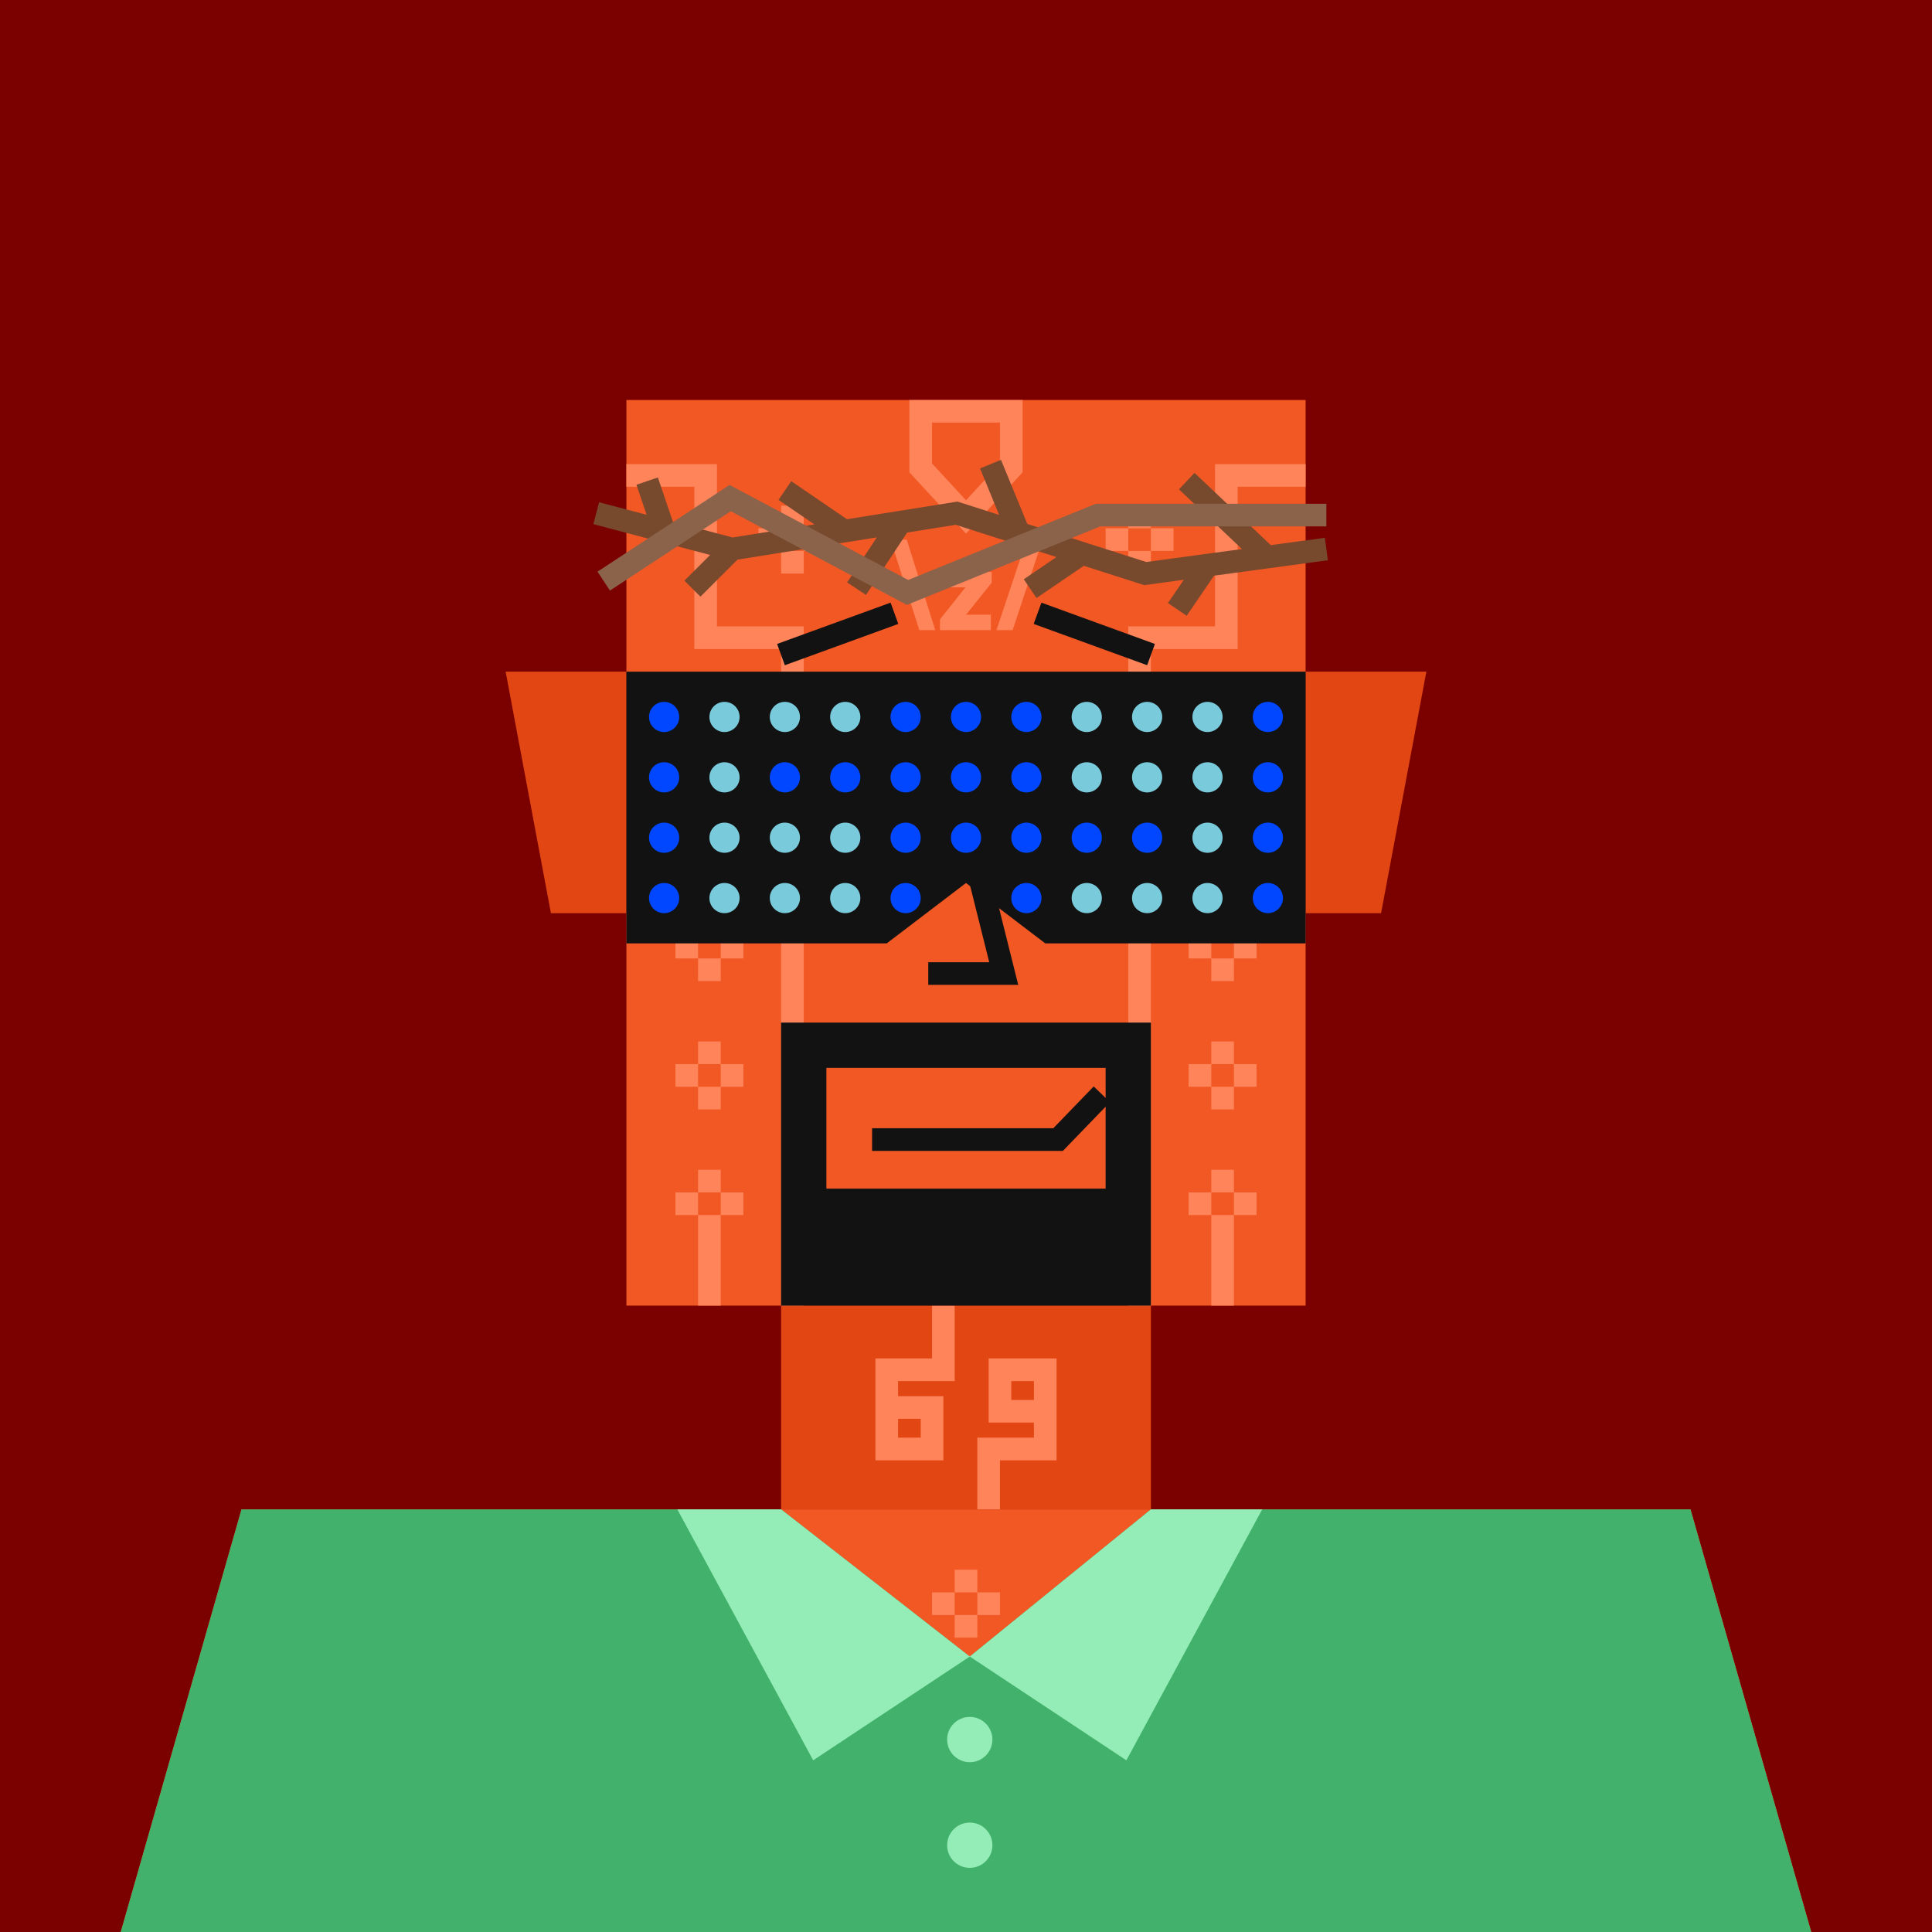 <svg xmlns="http://www.w3.org/2000/svg" width="512" height="512" fill="none"><rect width="512" height="512" fill="#7B0000 "/><g skin='4'><path fill="#E24713" d="M134 178h32v64h-20l-12-64ZM378 178h-32v64h20l12-64ZM207 346h98v54h-98z"/><path fill="#F15824" d="M64 400h384l32 112H32l32-112ZM166 106h180v240H166z"/><path fill="#FF845A" d="m236 143 7.629 24h4.228l-7.565-24H236Zm36.078 0-8.01 24h4.292l7.947-24h-4.229Zm-22.425 12.652h6.2l-6.74 8.487V167h13.478v-4.101h-6.573l6.796-8.487v-2.861h-13.161v4.101Z"/><path stroke="#FF845A" stroke-width="6" d="M346 126h-21v43h-23v177M244 109h24v15l-12 13-12-13v-15ZM166 126h21v43h23v177"/><path fill="#FF845A" d="M299 134h6v6h-6zM293 140h6v6h-6zM305 140h6v6h-6zM299 146h6v6h-6zM321 276h6v6h-6zM315 282h6v6h-6zM327 282h6v6h-6zM321 288h6v6h-6zM185 276h6v6h-6zM179 282h6v6h-6zM191 282h6v6h-6zM185 288h6v6h-6zM321 242h6v6h-6zM315 248h6v6h-6zM327 248h6v6h-6zM321 254h6v6h-6zM185 242h6v6h-6zM179 248h6v6h-6zM191 248h6v6h-6zM185 254h6v6h-6zM253 416h6v6h-6zM247 422h6v6h-6zM259 422h6v6h-6zM253 428h6v6h-6zM66 478h6v6h-6zM60 484h6v6h-6zM72 484h6v6h-6zM66 490h6v6h-6zM199 416h6v6h-6zM193 422h6v6h-6zM205 422h6v6h-6zM199 428h6v6h-6zM199 447h6v6h-6zM193 453h6v6h-6zM205 453h6v6h-6zM199 459h6v6h-6zM308 416h6v6h-6zM302 422h6v6h-6zM314 422h6v6h-6zM308 428h6v6h-6zM308 447h6v6h-6zM302 453h6v6h-6zM314 453h6v6h-6zM308 459h6v6h-6zM440 478h6v6h-6zM434 484h6v6h-6zM446 484h6v6h-6zM440 490h6v6h-6zM308 478h6v6h-6zM302 484h6v6h-6zM314 484h106v6.057H314zM308 490h6v6h-6zM199 478h6v6h-6zM92 484h107v6H92zM205 484h6v6h-6zM199 490h6v6h-6zM321 310h6v6h-6zM315 316h6v6h-6zM327 316h6v6h-6zM321 322h6v24h-6zM185 310h6v6h-6zM179 316h6v6h-6zM191 316h6v6h-6zM185 322h6v24h-6zM207 134h6v6h-6zM201 140h6v6h-6zM213 140h6v6h-6zM207 146h6v6h-6z"/><path stroke="#FF845A" stroke-width="6" d="M235 373v-10h15v-17m-15 27v11h12v-11h-12ZM277 374v10h-15v16m15-26v-11h-12v11h12ZM384 428l10-4 6 5 6-5 10 4v10l-16 14-16-14v-10ZM250 452v44M258 452v4M258 492v4M270 462v9M270 477v9M243 459h24M250 474h17M243 489h24"/><path fill="#FF845A" d="M124 431h6v6h-6zM118 437h6v6h-6zM104 437h6v6h-6zM130 437h6v6h-6zM124 443h6v6h-6z"/><path stroke="#FF845A" stroke-width="6" d="M96 424h48v32H96z"/></g><g hair='70'><path stroke="#77492D" stroke-width="6" d="m158 136 18 4.75m18 4.75-18-4.75m18 4.75L183.5 156m10.5-10.5 29.75-4.75m127.75 4.75-15.75 2.133M176 140.75l-4.5-13.25m52.25 13.25L208 130m15.75 10.75 14.875-2.375m0 0L253.5 136l16.5 5.28m-31.375-2.905L227 156m43-14.72L262.5 123m7.5 18.28 16.75 5.36m0 0L303.5 152l16.5-2.234m-33.25-3.126L273 156m47-6.234-8 11.734m8-11.734 15.75-2.133m0 0L314.5 127.5"/><path stroke="#8B634A" stroke-width="6" d="M351.5 136.5H291l-25.25 10.25L240.5 157l-47-25-33.5 22"/></g><g dress='17'><path fill="#42B16C" d="M64 400h143l50 39 48-39h143l32 112H32l32-112Z"/><path fill="#94EDB6" d="m257 439-41.5 27.5-36-66.5H207l50 39ZM257 439l41.5 27.5 36-66.5H305l-48 39Z"/><circle cx="6" cy="6" r="6" fill="#94EDB6" transform="matrix(1 0 0 -1 251 467)"/><circle cx="6" cy="6" r="6" fill="#94EDB6" transform="matrix(1 0 0 -1 251 495)"/></g><g beard='3'><path fill-rule="evenodd" clip-rule="evenodd" d="M207 346V271H305V346H256H207ZM219 283H293V315H219V283Z" fill="#121212"/></g><g face='18'><path d="M231.114 302H280.403L292 290" stroke="#121212" stroke-width="6"/><rect width="20" height="20" x="212" y="194" fill="#121212" rx="10"><animate attributeName="rx" begin="1s" dur="2s" keyTimes="0;0.25;0.3;0.35;1" repeatCount="indefinite" values="10;10;1;10;10"/><animate attributeName="height" begin="1s" dur="2s" keyTimes="0;0.25;0.3;0.35;1" repeatCount="indefinite" values="20;20;2;20;20"/><animate attributeName="y" begin="1s" dur="2s" keyTimes="0;0.25;0.3;0.35;1" repeatCount="indefinite" values="194;194;203;194;194"/></rect><rect width="20" height="20" x="280" y="194" fill="#121212" rx="10"><animate attributeName="rx" begin="1s" dur="2s" keyTimes="0;0.25;0.3;0.35;1" repeatCount="indefinite" values="10;10;1;10;10"/><animate attributeName="height" begin="1s" dur="2s" keyTimes="0;0.25;0.3;0.35;1" repeatCount="indefinite" values="20;20;2;20;20"/><animate attributeName="y" begin="1s" dur="2s" keyTimes="0;0.25;0.3;0.35;1" repeatCount="indefinite" values="194;194;203;194;194"/></rect><path d="M206.965 173.472L237.035 162.528" stroke="#121212" stroke-width="6"/><path d="M274.965 162.528L305.035 173.472" stroke="#121212" stroke-width="6"/><path d="M256 218L266 258H246" stroke="#121212" stroke-width="6"/></g><g glass='15'><path fill="#121212" d="m235 250 21-16 21 16h69v-72H166v72h69Z"/><circle cx="176" cy="190" r="4" fill="#0047FF"/><circle cx="176" cy="206" r="4" fill="#0047FF"/><circle cx="176" cy="222" r="4" fill="#0047FF"/><circle cx="176" cy="238" r="4" fill="#0047FF"/><circle cx="192" cy="190" r="4" fill="#79CBDC"/><circle cx="192" cy="206" r="4" fill="#79CBDC"/><circle cx="192" cy="222" r="4" fill="#79CBDC"/><circle cx="192" cy="238" r="4" fill="#79CBDC"/><circle cx="208" cy="190" r="4" fill="#79CBDC"/><circle cx="208" cy="206" r="4" fill="#0047FF"/><circle cx="208" cy="222" r="4" fill="#79CBDC"/><circle cx="208" cy="238" r="4" fill="#79CBDC"/><circle cx="224" cy="190" r="4" fill="#79CBDC"/><circle cx="224" cy="206" r="4" fill="#0047FF"/><circle cx="224" cy="222" r="4" fill="#79CBDC"/><circle cx="224" cy="238" r="4" fill="#79CBDC"/><circle cx="240" cy="190" r="4" fill="#0047FF"/><circle cx="240" cy="206" r="4" fill="#0047FF"/><circle cx="240" cy="222" r="4" fill="#0047FF"/><circle cx="240" cy="238" r="4" fill="#0047FF"/><circle cx="256" cy="190" r="4" fill="#0047FF"/><circle cx="256" cy="206" r="4" fill="#0047FF"/><circle cx="256" cy="222" r="4" fill="#0047FF"/><circle cx="272" cy="190" r="4" fill="#0047FF"/><circle cx="272" cy="206" r="4" fill="#0047FF"/><circle cx="272" cy="222" r="4" fill="#0047FF"/><circle cx="272" cy="238" r="4" fill="#0047FF"/><circle cx="288" cy="190" r="4" fill="#79CBDC"/><circle cx="288" cy="206" r="4" fill="#79CBDC"/><circle cx="288" cy="222" r="4" fill="#0047FF"/><circle cx="288" cy="238" r="4" fill="#79CBDC"/><circle cx="304" cy="190" r="4" fill="#79CBDC"/><circle cx="304" cy="206" r="4" fill="#79CBDC"/><circle cx="304" cy="222" r="4" fill="#0047FF"/><circle cx="304" cy="238" r="4" fill="#79CBDC"/><circle cx="320" cy="190" r="4" fill="#79CBDC"/><circle cx="320" cy="206" r="4" fill="#79CBDC"/><circle cx="320" cy="222" r="4" fill="#79CBDC"/><circle cx="320" cy="238" r="4" fill="#79CBDC"/><circle cx="336" cy="190" r="4" fill="#0047FF"/><circle cx="336" cy="206" r="4" fill="#0047FF"/><circle cx="336" cy="222" r="4" fill="#0047FF"/><circle cx="336" cy="238" r="4" fill="#0047FF"/></g></svg>